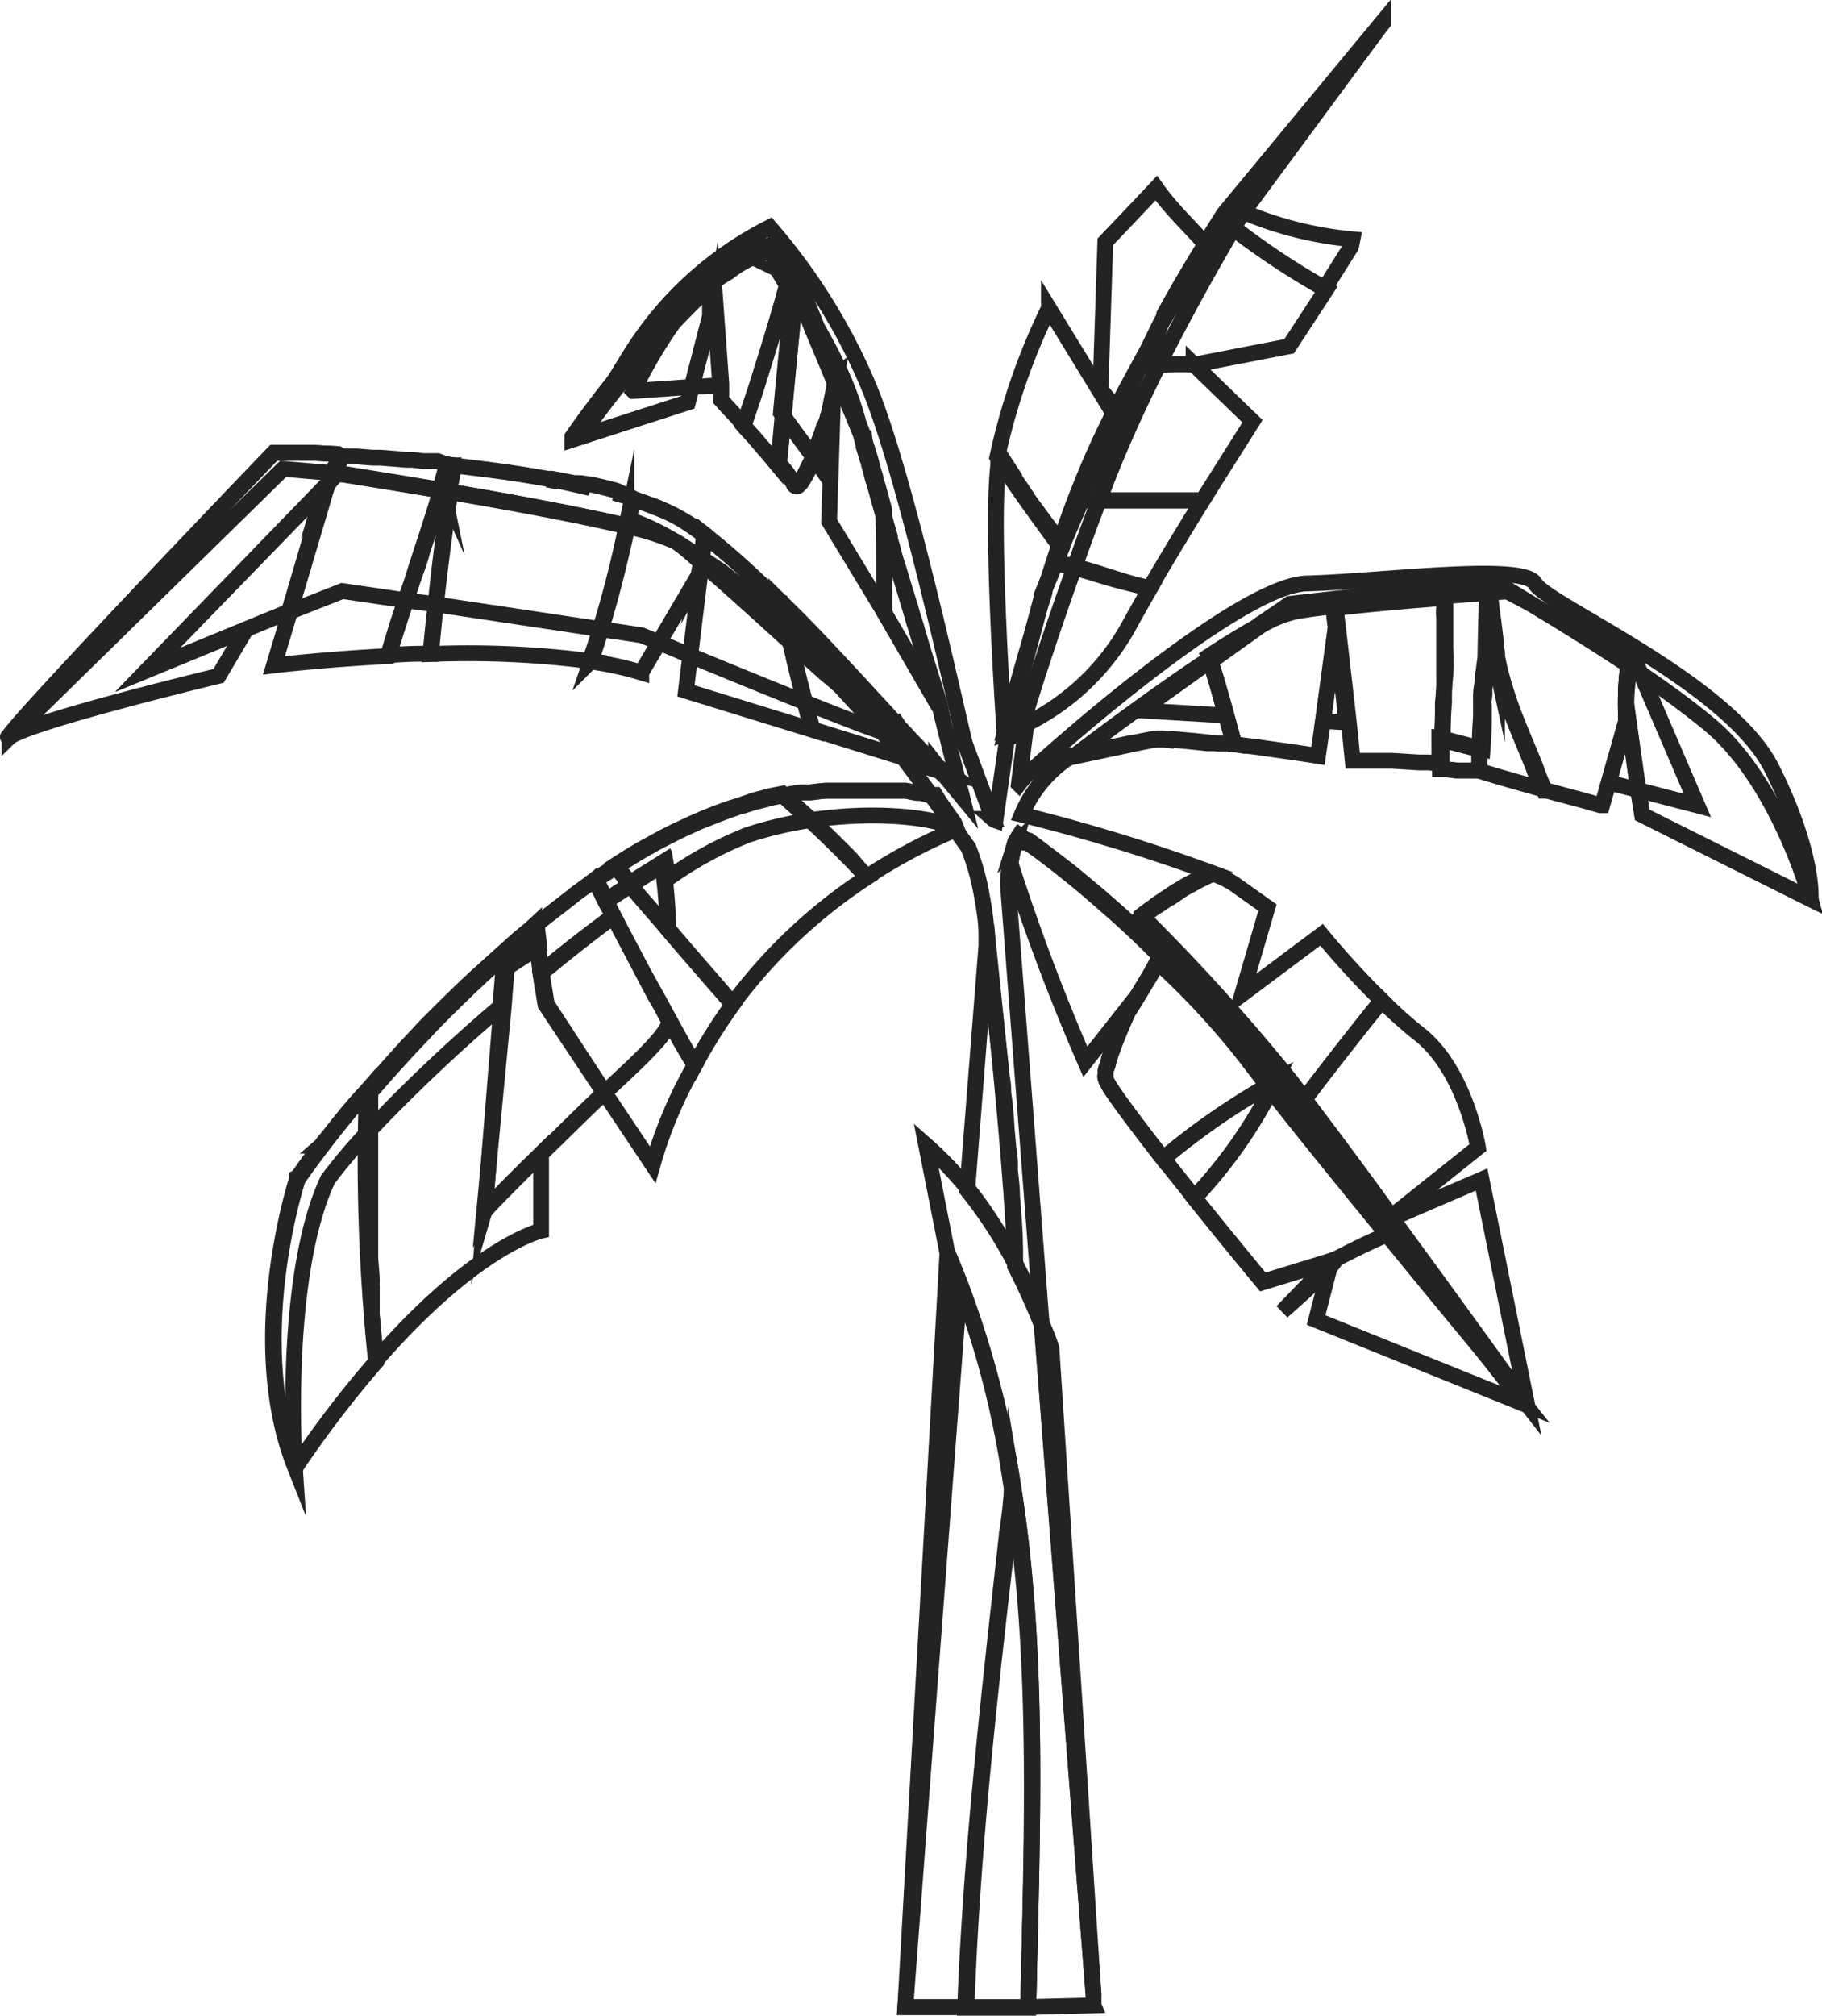 <svg xmlns="http://www.w3.org/2000/svg" viewBox="0 0 86.54 95.7"><defs><style>.cls-1{fill:none;stroke:#232323;stroke-miterlimit:10;stroke-width:0.75px;}</style></defs><title>Zasób 1</title><g id="Warstwa_2" data-name="Warstwa 2"><g id="Warstwa_1-2" data-name="Warstwa 1"><path class="cls-1" d="M37.74,13.83c-.18,1.86-.37,3.77-.54,5.63-.08.89-.17,1.77-.26,2.63l-.4-.48c-.06-.07-.12-.15-.19-.22l-.54-.63-.3-.33-.14-.15-.06-.07c.23-.68.46-1.36.67-2,.51-1.61,1-3.2,1.45-4.85Z"/><path class="cls-1" d="M33.92,14.29l.29,4-1.36.08-2.77.19a23,23,0,0,1,3-4.67h0a4.58,4.58,0,0,1,1.39-1.16q-.36.25-.69.54V15Z"/><path class="cls-1" d="M39.73,17.89c-.11.59-.24,1.17-.35,1.76v-.07a2,2,0,0,0,.08-.26v-.16h0l-.11,3.55c-.24-.35-.51-.72-.79-1.11h0l-1.47-2c.17-1.86.36-3.77.54-5.63l-.31-.51-.41-.69a2.82,2.82,0,0,1,.73.51l1,2.49c.3.72.64,1.51.94,2.25Z"/><path class="cls-1" d="M15.12,24.2l.11-.17-1.49,5-2.07.85L7,31.8,15.53,23A8.24,8.24,0,0,0,15.12,24.2Z"/><path class="cls-1" d="M42.37,34.88a3.07,3.07,0,0,1-.61-.18c-.77-.26-2.09-.78-3.59-1.38-1.82-.73-3.88-1.57-5.42-2.21L31.3,30.5l-.83-.34-1.94-.29-7.86-1.18h0l-1.41-.19-3-.44-2.54,1,1.47-5-.11.17a11.2,11.2,0,0,1,.41-1.15L16,22.5h.12c.49.09,2.4.38,4.73.78l.42.07c2.84.48,6.2,1.1,8.44,1.63h0a11.53,11.53,0,0,1,2.3.7.61.61,0,0,1,.14.07,11.43,11.43,0,0,1,1,.83h0c1.07.91,2.62,2.31,4.17,3.72h0L39.22,32h0A42.43,42.43,0,0,1,42.37,34.88Z"/><path class="cls-1" d="M31.78,48.5c0,.56-1.68,2.09-3.08,3.39L25.91,47.7l-.24-1.48c1.17-1,2.35-1.89,3.46-2.72.43.84.88,1.68,1.32,2.52l.65,1.24A11.45,11.45,0,0,1,31.78,48.5Z"/><path class="cls-1" d="M48.22,60a21.23,21.23,0,0,0-2.28-3.5l.91-11.59v-1C46.87,44.5,48.06,54.9,48.22,60Z"/><path class="cls-1" d="M48.08,70.33c0,.78-.1,1.55-.17,2.33-.88,7.54-1.74,15.09-2,22.63H43L45.59,61A46.68,46.68,0,0,1,48.08,70.33Z"/><path class="cls-1" d="M48.08,70.33c1.33,8.08.94,16.58.76,25h-3c.29-7.54,1.16-15.09,2-22.63A22.13,22.13,0,0,0,48.08,70.33Z"/><path class="cls-1" d="M54.92,8.93c-1.25,1.33-2.42,2.55-2.42,2.55l-.23,7a9.29,9.29,0,0,0,.93,1.06c.83-1.92,1.61-3.6,2-4.34.32-.57,1.18-1.81,2.29-3.33C56.69,10.91,55.67,10,54.92,8.93Z"/><path class="cls-1" d="M53.2,19.57a9.38,9.38,0,0,1-.93-1.07v.13l-2.45-4a31,31,0,0,0-2.45,7.07c.94,1.5,2,2.9,3,4.29C51.17,24.24,52.24,21.75,53.2,19.57Z"/><path class="cls-1" d="M50.44,26l-.29.71h0l-.24.59-.38.91h0a.11.11,0,0,0,0,.08l-1.71,6.47-.11,0h0s-.66-9.37-.3-12.64a1.29,1.29,0,0,1,.08-.54c.22.36.45.71.68,1.06v.05c.21.32.44.64.67,1l.08.12c.22.3.45.6.67.91l.75,1Z"/><path class="cls-1" d="M59.49,20l-2.8-2.71h0a21.44,21.44,0,0,0-2.53.07c-.82,1.8-1.88,4.26-2.78,6.39h5.74C58.44,21.66,59.49,20,59.49,20Z"/><path class="cls-1" d="M54.63,27.92c-.39.68-.76,1.34-1.09,1.94a11.31,11.31,0,0,1-5.06,4.64c-.24.11-.47.21-.71.3l1.71-6.47a.11.11,0,0,1,0-.08h0l.37-.91c.07-.17.17-.37.24-.59h0a8.23,8.23,0,0,1,.86.19,3.45,3.45,0,0,1,.46.12l.45.13A26.23,26.23,0,0,0,54.63,27.92Z"/><path class="cls-1" d="M51.37,23.77c-.49,1.12-.92,2.14-1.24,2.93,1.57.25,3,.92,4.48,1.22.8-1.38,1.7-2.85,2.5-4.15Z"/><path class="cls-1" d="M55.22,15.23a19.74,19.74,0,0,0-1,2.15,21.21,21.21,0,0,1,2.52-.07l4.49-.87L63,13.73a36,36,0,0,1-4.51-3A46.86,46.86,0,0,0,55.22,15.23Z"/><path class="cls-1" d="M64.24,11.36A17.4,17.4,0,0,1,58.91,10l-.51.71a36,36,0,0,0,4.51,3l1.26-2Z"/><path class="cls-1" d="M65.63,47.5c-1.26,1.56-2.48,3.13-3.68,4.69l-.35.45-1-1.31-.05-.08h0l-.06-.07-.06-.07L60.37,51h0L60.3,51,60,50.6l-.12-.15-.18-.2-.13-.14a1,1,0,0,0-.13-.15L59,49.48l-.71-.78-.44-.48-.14-.16-.33-.36a1.29,1.29,0,0,1-.16-.18,2.31,2.31,0,0,1-.34-.36l-.07-.07L56.7,47l-.12-.13-1.34-1.4L55,45.16c-.41-.41-.84-.82-1.26-1.22l.56-.44c.17-.14.35-.27.54-.4L55,43l.18-.12.46-.31c.15-.1.3-.2.46-.29a3.59,3.59,0,0,1,.47-.27l.38-.21.66-.32a4.84,4.84,0,0,1,1,.48l1.59,1.13L59,47.2l3.77-2.82A40.32,40.32,0,0,0,65.63,47.5Z"/><path class="cls-1" d="M66.2,57.67l4-3.19s-.61-3.75-2.87-5.45a20.59,20.59,0,0,1-1.7-1.53q-2.09,2.58-4,5.14L65.83,58A3.92,3.92,0,0,0,66.2,57.67Z"/><path class="cls-1" d="M70.37,56s-4.38,1.87-4.6,2l6.76,8.67Z"/><path class="cls-1" d="M48.69,39.85l.19.14c-.06-.05-.62-.07-.67.09a1.4,1.4,0,0,1,.2-.43Z"/><path class="cls-1" d="M63.24,59.85h0l-3.26,1s-1.57-1.89-3.26-4L55.24,55c-1.12-1.44-2.12-2.76-2.54-3.42l-.1-.18a.65.65,0,0,1-.09-.23.22.22,0,0,1,0-.16v-.08h0a.6.6,0,0,1,.05-.28,1.82,1.82,0,0,0,.11-.39l.09-.27.14-.39c.23-.6.5-1.23.68-1.62h0c.24-.37.48-.76.71-1.15l.35-.58.33-.61.14-.25,1.34,1.4h0a1.79,1.79,0,0,1,.23.25h0l.07.07.24.27.26.27.33.36.14.16.44.48.71.78.42.48.13.15.13.14.18.2.12.15.31.36a.13.13,0,0,1,.06.07h0l.06.08.06.07.06.07h0l.06.08,1,1.31L65.65,58l.35.45,6.14,7.88.08.09.06.09.06.06.08.1-9.91-4Z"/><path class="cls-1" d="M48.84,95.29c.18-8.38.57-16.88-.76-25a46.68,46.68,0,0,0-2.49-9.38c-.19-.49-.39-1-.6-1.46l-1-5.08a17.39,17.39,0,0,1,1.93,2,20.71,20.71,0,0,1,2.28,3.56,30.73,30.73,0,0,1,1.27,2.8l2.47,31.94v.47a.09.09,0,0,0,0,.07Z"/><path class="cls-1" d="M49.94,64s1.73,26.53,2,30.77L49.47,62.81A11,11,0,0,1,49.94,64Z"/><path class="cls-1" d="M48.84,95.29H43l2-35.8c.21.49.41,1,.6,1.46A46,46,0,0,1,48,70.33C49.37,78.41,49,86.91,48.84,95.29Z"/><path class="cls-1" d="M63.44,29.76h0l-.6,4.46-.24,1.67s-.8-.13-1.9-.28l-.51-.07-.47-.07-.5-.06-.53-.07h-.07c-.14-.46-.27-.92-.39-1.37s-.33-1.18-.5-1.77c-.08-.26-.16-.52-.25-.78h0l2.38-1.7a5.91,5.91,0,0,1,1.6-.67c.45-.09,1.1-.18,1.85-.26C63.37,29.07,63.37,29.41,63.44,29.76Z"/><polygon class="cls-1" points="63.95 34.3 62.84 34.23 63.45 29.77 63.45 29.76 63.95 34.3"/><path class="cls-1" d="M57.74,32.2c.17.59.34,1.18.5,1.77l-4.06-.24,3.3-2.36h0Z"/><path class="cls-1" d="M73.37,37.5c-1.24-.35-2.52-.71-3.09-.9v-1q0-.78.06-1.56v-.89a2.9,2.9,0,0,1,.06-.66c.06-.22,0-.39.06-.59l.09-.7c0-.28.07-3.24.09-3.07s.26,2.14.28,2.29a1.48,1.48,0,0,1,0,.3,1.12,1.12,0,0,0,.06.42l.06.28.06.28a19.11,19.11,0,0,0,.66,2.11c.32.83.67,1.64,1,2.45.08.21.16.42.23.62S73.26,37.27,73.37,37.5Z"/><path class="cls-1" d="M70.7,27.6l.81.43-3,.22c-1.66.13-3.69.3-5.26.49-.75.08-1.4.17-1.85.26a5.91,5.91,0,0,0-1.6.67l1.46-1Z"/><path class="cls-1" d="M80.62,38.24l-2.85-.74-1.36-.35.83-2.92h0a14.77,14.77,0,0,1,.09-2.66c-1.7-1.13-3.39-2.16-4.48-2.82l4.75,2.47.33.76Z"/><path class="cls-1" d="M68.37,35.09l1.89.49v1h-.41l-.29,0h-.39l-.49-.06h-.29C68.37,35.87,68.37,35.5,68.37,35.09Z"/><path class="cls-1" d="M65.7,1v.08l-.08.1-.06.07L59.1,10l-.07.09-.42.7c-.68,1.15-2.11,3.61-3.56,6.51-.91,1.81-1.83,3.8-2.57,5.73-.09.24-.19.47-.27.7-.42,1.09-.8,2.14-1.15,3.13-1.58,4.39-2.53,7.63-2.53,7.63-.24.11-.47.21-.71.3l-.11,0h0l.09-.36c.24-.9.91-3.41,1.77-6.17a.11.11,0,0,1,0-.08h0c.25-.8.51-1.61.77-2.41s.65-1.88,1-2.73A39.2,39.2,0,0,1,53,19.4c.7-1.33,1.38-2.57,2.06-3.79a.09.09,0,0,0,0-.07h0l.24-.43V15h0v-.08c.65-1.19,1.28-2.24,1.78-3.06.22-.35.4-.67.56-.93l.49-.78Z"/><path class="cls-1" d="M34.42,12.74q-.36.26-.69.54V15l-.88,3.4-.18.7-5.48,1.77v-.13A46.84,46.84,0,0,1,33,13.9h0A4.64,4.64,0,0,1,34.42,12.74Z"/><path class="cls-1" d="M41,20.9c-.09-.24-.63-1.54-1.24-3-.11.59-.24,1.17-.35,1.76h0a.3.3,0,0,1-.06.18,3.14,3.14,0,0,0-.19.5l-.06.19h0c-.09.28-.2.55-.32.83v.1h0c-.08.2-.17.41-.26.59a1.53,1.53,0,0,0-.11.25,2.7,2.7,0,0,1-.15.29c-.06.09-.09.16-.14.23l-.07.11-.12.12a.11.11,0,0,1-.2-.05,1.17,1.17,0,0,0-.17-.28h0c-.08-.13-.17-.25-.26-.37L37,22c.09-.86.17-1.74.26-2.63.17-1.86.36-3.77.54-5.63l-.31-.51-.41-.69a2.82,2.82,0,0,1,.73.51l1,2.49c.38.67.72,1.3,1,1.91a15,15,0,0,1,1,2.77A2.8,2.8,0,0,0,41,20.9Z"/><path class="cls-1" d="M33.73,13.28V15l-.88,3.4-.18.7-5.48,1.77v-.13A46.84,46.84,0,0,1,33,13.9h0A6.64,6.64,0,0,0,33.73,13.28Z"/><path class="cls-1" d="M37.44,13.32C37,15,36.49,16.56,36,18.17c-.21.68-.44,1.36-.67,2l-.22-.24L35,19.8l-.24-.25L34.26,19v-.78l-.29-4-.2.69v-1.7l.7-.54h0a5.38,5.38,0,0,1,2-1l.55.91Z"/><path class="cls-1" d="M39.81,17.5a.54.54,0,0,1-.08.34h0c-.11.59-.24,1.17-.35,1.76h0l-.06.16a1.55,1.55,0,0,1-.19.5l-.06.19h0c-.09.28-.2.55-.32.83v.1h0c-.08.2-.17.41-.26.59a1.53,1.53,0,0,0-.11.25,2.7,2.7,0,0,1-.15.29c-.06.09-.09.16-.14.23l-.07.11L37.9,23a.11.11,0,0,1-.2,0,1.17,1.17,0,0,0-.17-.28h0c-.08-.13-.17-.25-.26-.37L37,22c.09-.86.17-1.74.26-2.63.17-1.86.36-3.77.54-5.63.38.64.73,1.24,1,1.8S39.51,16.93,39.81,17.5Z"/><path class="cls-1" d="M39.37,19.67Z"/><path class="cls-1" d="M42,27.36v1.71l-2.62-4.32.07-2.12.11-3.55h0v.16a2,2,0,0,1-.08.26v.07c.11-.59.23-1.17.34-1.76.63,1.47,1.16,2.77,1.24,3h0a2,2,0,0,0,.13.49l.06.2a1.18,1.18,0,0,0,.1.34l.16.61a.81.81,0,0,1,.07.22h0a1.43,1.43,0,0,0,.11.39L42,24.2C42,25.35,42,26.37,42,27.36Z"/><path class="cls-1" d="M41,20.9c-.09-.24-.63-1.54-1.24-3h0a.54.54,0,0,1,.08-.34,15,15,0,0,1,1,2.77C40.85,20.5,40.91,20.67,41,20.9Z"/><path class="cls-1" d="M44.7,33.71l-.23-.37L42,29.08h0V27.37c0-1,0-2-.05-3,.1.36.21.71.31,1.08v.1c.06.21.13.43.18.65s.13.45.2.67c.21.68.41,1.37.61,2,.08.29.16.57.25.83.15.54.31,1.05.45,1.52C44.37,32.55,44.66,33.5,44.7,33.71Z"/><path class="cls-1" d="M59.85,29.67l-2.37,1.7-.08-.21C58.28,30.58,59.13,30.06,59.85,29.67Z"/><path class="cls-1" d="M58.63,35.34l-.35-.05h-.43l-.5,0-.67-.07c-.44-.05-.84-.08-1.16-.09h-.15a2.62,2.62,0,0,0-.56,0c-.58.1-2.37.49-3.83.8h0c.51-.4,3.67-2.8,6.47-4.65l.08.21h0c.09.26.17.52.25.78.17.59.34,1.18.5,1.77S58.49,34.88,58.63,35.34Z"/><path class="cls-1" d="M68.59,29.28v2.84a8.25,8.25,0,0,1-.06,1.24,16.76,16.76,0,0,1-.06,1.73v1.17l-.6-.06H67.4l-1.28-.08H64.25l-.17-1.7s-.59-5.22-.64-5.55c1.57-.19,3.6-.36,5.26-.49A2,2,0,0,0,68.59,29.28Z"/><path class="cls-1" d="M77.24,34.22h0l-.83,2.92-.31,1.09H76l-.52-.15-.36-.1-.41-.11-.23-.06-.73-.2-.27-.07-.12,0c-.07-.21-.15-.41-.24-.62l-.23-.62c-.33-.81-.68-1.62-1-2.45a19.11,19.11,0,0,1-.66-2.11l-.06-.28-.06-.28a1,1,0,0,0-.06-.42c0-.13,0-.2,0-.3s-.28-2.15-.28-2.29,0,2.79-.08,3.07l-.09.7a2,2,0,0,1-.06.59c-.06.2,0,.44-.06.66s0,.22,0,.33V34q0,.78-.06,1.56l-1.89-.49a16.57,16.57,0,0,1,.06-1.73,8.58,8.58,0,0,1,.06-1.24,10.73,10.73,0,0,0,0-1.39V28.3l2.94-.22h0l1.26.66.08.05c1.09.66,2.78,1.69,4.48,2.82A14.26,14.26,0,0,0,77.24,34.22Z"/><path class="cls-1" d="M68.37,35.09l1.89.49v1h-.41l-.29,0h-.39l-.49-.06h-.29C68.37,35.87,68.37,35.5,68.37,35.09Z"/><path class="cls-1" d="M72.78,28.69,71.52,28h.12Z"/><path class="cls-1" d="M86,42.69l-8-4-.2-1.19L77.32,34l-.07.23a13.13,13.13,0,0,1,.09-2.66l.6.41c1.19.81,2.34,1.65,3.26,2.42C84.49,37.14,86,42.69,86,42.69Z"/><path class="cls-1" d="M55.13,45.38l-.14.25-.33.61-.35.58c-.23.39-.47.78-.71,1.15a3.15,3.15,0,0,0,.18-.39l-2.23,2.83A99.27,99.27,0,0,1,48,41a7.66,7.66,0,0,1,.21-1c0-.16.61-.14.67-.09.56.41,1.24.93,2,1.52l.53.44.54.45c.19.16.38.31.56.48.38.32.75.66,1.13,1s.85.81,1.26,1.22Z"/><path class="cls-1" d="M60.56,51.35l-.32.21a30.1,30.1,0,0,0-5,3.46c-1.12-1.44-2.12-2.76-2.54-3.42l-.1-.18a.65.65,0,0,1-.09-.23.22.22,0,0,1,0-.16V51h0a.6.6,0,0,1,.05-.28,1.82,1.82,0,0,0,.11-.39l.09-.27.14-.39c.23-.6.5-1.23.68-1.62h0c.24-.37.48-.76.71-1.15l.35-.58.33-.61.14-.25,1.34,1.4h0l.12.12.11.13h0l.07.07.24.27.1.09.16.18.33.36.14.16.44.48.71.78.42.48.13.15.13.14.18.2.12.15.31.36a.13.13,0,0,1,.06.07h0l.06.08.06.07.06.07h0Z"/><path class="cls-1" d="M56.72,56.86a22.4,22.4,0,0,0,3.84-5.52A35.75,35.75,0,0,0,55.26,55C55.73,55.62,56.24,56.25,56.72,56.86Z"/><path class="cls-1" d="M66.15,58.5l-5.59-7.14h0a22.4,22.4,0,0,1-3.84,5.52c1.69,2.12,3.26,4,3.26,4l3.27-1h0C64.22,59.37,65.17,58.9,66.15,58.5Z"/><path class="cls-1" d="M63.24,59.85,60.9,62.27S64.22,59.37,63.24,59.85Z"/><path class="cls-1" d="M16.67,21.66h0Z"/><path class="cls-1" d="M21.27,22.07c-.08.29-.16.59-.25.89a.38.38,0,0,0,0,.15v.06a.17.17,0,0,0,0,.1c-2.33-.4-4.24-.69-4.73-.78h-.42a7,7,0,0,1,.41-.82h.64l.79.06h.38l1.21.1h.29l.49.06h.7Z"/><path class="cls-1" d="M16.2,22.5c.49.09,2.4.38,4.73.78-.29,1-.6,1.95-.92,2.92-.1.33-.22.65-.32,1s-.29.86-.43,1.29-.3.88-.44,1.33l-.4,1.33h0c-3.09.16-5.41.44-5.41.44l.75-2.5,1.48-5-.11.17a7.87,7.87,0,0,1,.41-1.15c.08-.2.16-.4.25-.59h.42Z"/><path class="cls-1" d="M21.27,22.07c-.08.29-.15.59-.24.89a.38.38,0,0,0,0,.15A.38.38,0,0,1,21,23Z"/><path class="cls-1" d="M33.44,25.35a6.5,6.5,0,0,1-.13,1.09.29.29,0,0,1,0,.13,3.73,3.73,0,0,1-.09.67L31.3,30.5l-.84,1.43A15.73,15.73,0,0,0,28,31.4c.19-.51.35-1,.5-1.53.5-1.61.91-3.25,1.25-4.89a1.61,1.61,0,0,1,.1-.36c.06-.32.13-.63.2-.94h0c.25.08.5.16.73.25a6.16,6.16,0,0,1,.67.26,8.2,8.2,0,0,1,1.1.57A7.81,7.81,0,0,1,33.44,25.35Z"/><path class="cls-1" d="M26.24,22.77H26l.55.1Z"/><path class="cls-1" d="M27.65,23.05h-.14l.53.12Z"/><path class="cls-1" d="M21.37,23.34c2.84.48,6.2,1.1,8.44,1.63-.35,1.64-.76,3.28-1.25,4.89-.16.52-.32,1-.5,1.53a45.13,45.13,0,0,0-7.62-.34c.08-.8.16-1.59.25-2.37h0C20.87,26.89,21.1,25.12,21.37,23.34Z"/><path class="cls-1" d="M30.08,23.66h0l-.66-.19A4.58,4.58,0,0,1,30.08,23.66Z"/><path class="cls-1" d="M21.52,22.09h0a5.27,5.27,0,0,1-.13.9v.34c-.25,1.78-.48,3.55-.68,5.34h0q-.13,1.17-.24,2.37a18.35,18.35,0,0,0-2,.07h0c.13-.45.27-.89.41-1.33s.29-.89.43-1.33.28-.86.43-1.29a8.66,8.66,0,0,0,.32-1c.34-1,.64-1.94.92-2.92v-.31c.09-.3.17-.6.25-.89Z"/><path class="cls-1" d="M33.44,25.35c-.06.64-.13,1.27-.25,1.89l.09-.17-.7,5.73,6,1.85c-.59-2-1-4-1.49-6A39.24,39.24,0,0,0,33.44,25.35Z"/><path class="cls-1" d="M44.69,36.5,44,36.29,43,36h0L38.6,34.63l-.37-1.33c-.07-.26-.13-.52-.2-.78s-.15-.6-.22-.9-.21-.89-.3-1.33a2,2,0,0,1-.09-.35l-.3-1.34.66.65c1,1,1.92,2,2.8,2.94h0l.08.09.49.53c.2.23.41.44.6.65h0l.36.39c.19.21.38.42.56.6a.8.8,0,0,0,.15.17l.15.16.3.33.29.3.25.27.11.1.1.1h0l.29.27.15.14A.93.93,0,0,0,44.69,36.5Z"/><path class="cls-1" d="M16.19,21.63h0a7,7,0,0,0-.41.82c-.09.19-.17.39-.25.59L7,31.82l4.68-1.93-1.3,2.2S1.51,34.22.44,35c-.09,0-.09,0,0-.08C1.37,33.6,13,21.5,13,21.5h1.92l1.13.06Z"/><path class="cls-1" d="M17.42,51.8C15.35,54.21,14.14,56,14.14,56s-2.49,7.61-.1,13.66a51.21,51.21,0,0,1,3.82-5A92.93,92.93,0,0,1,17.42,51.8Z"/><path class="cls-1" d="M28.71,51.87c-1,.92-2.05,2-3,2.9-1.47,1.44-2.65,2.64-2.68,2.74l.78-9.72L24,45.86l1.54-1c.07.45.13.89.19,1.33l.24,1.48Z"/><path class="cls-1" d="M25.7,54.77v3.66s-3.1.71-7.82,6.14l-.13-1.17h0l-.09-1V61.07a.67.67,0,0,1,0-.2h0c0-.39-.05-.77-.07-1.16V51.86c.74-.86,1.59-1.81,2.54-2.8.15-.16.31-.34.47-.5.52-.53,1.06-1.06,1.62-1.6.23-.23.47-.44.7-.66l2-1.8c.19-.17.4-.33.6-.49,0,.3.07.61.09.93l-1.54,1-.15,1.93L23,57.5C23.05,57.41,24.23,56.21,25.7,54.77Z"/><path class="cls-1" d="M33,50.57a20.93,20.93,0,0,0-2,4.73l-2.29-3.43-2.79-4.19-.24-1.48c1.17-1,2.35-1.89,3.46-2.72.43.84.88,1.68,1.32,2.52l.65,1.24c.24.42.45.83.68,1.24C32.17,49.18,32.56,49.88,33,50.57Z"/><path class="cls-1" d="M34.8,47.69A25.54,25.54,0,0,0,33,50.57c-.4-.69-.79-1.39-1.17-2.09-.23-.41-.44-.82-.68-1.24L30.46,46c-.44-.84-.89-1.68-1.32-2.52l-.39-.72L29.93,42l.47.57c.45.52.9,1,1.34,1.58C32.74,45.33,33.77,46.5,34.8,47.69Z"/><path class="cls-1" d="M29.93,42l-1.18.77c-.16-.32-.33-.64-.5-1,.26-.18.53-.35.8-.52a.15.15,0,0,1,.09-.06l.09-.06h0Z"/><path class="cls-1" d="M31.74,44.14l-1.37-1.58L29.9,42l1.59-1a7.21,7.21,0,0,0,.06.79C31.61,42.27,31.69,43.2,31.74,44.14Z"/><path class="cls-1" d="M41.17,41.66a24.91,24.91,0,0,0-6.37,6c-1-1.18-2.06-2.36-3.06-3.56,0-.94-.11-1.81-.15-2.4s-.06-.79-.06-.79l-1.6,1-.7-.83h0c.51-.33,1-.64,1.56-.94l.69-.38.6-.3.84-.39.58-.25q.66-.27,1.29-.48l.45-.14L35.8,38l.54-.14.26-.07.56-.11,1.27,1.15c.6.56,1.19,1.13,1.77,1.72l.22.22Z"/><path class="cls-1" d="M45.45,39.39h-.07a26,26,0,0,0-4.2,2.24l-.75-.78-.22-.22c-.58-.59-1.17-1.16-1.77-1.72l-1.27-1.15h0l.83-.14h.42c.27,0,.54-.06.8-.08H43l.55.11h.18l.45.12h.23l.91,1.29Z"/><path class="cls-1" d="M30.08,23.67c-.07.31-.14.62-.2.94a.5.5,0,0,1-.1.36c-2.24-.53-5.59-1.15-8.43-1.63V23a7.51,7.51,0,0,1,.13-.9h.08l1.24.15,1.22.16.86.13.6.1.52.09h.2l.34.06.36.07.39.08a.6.6,0,0,1,.19,0h.13L28,23h.06c.35.08.67.15,1,.24a1.38,1.38,0,0,1,.27.08Z"/><path class="cls-1" d="M16.19,21.64a7,7,0,0,0-.41.82l-2.33-.2L.45,35v-.08C1.37,33.6,13,21.5,13,21.5h1.92l1.13.06Z"/><path class="cls-1" d="M21.52,22.1a5.27,5.27,0,0,1-.13.9H21c.09-.3.16-.6.25-.89Z"/><path class="cls-1" d="M29.19,23.4l.24.08a1.38,1.38,0,0,0-.27-.08Z"/><path class="cls-1" d="M44.67,36.5,44,36.29,43,36h0l-1.15-1.29L39.37,32h0c-.64-.69-1.31-1.39-2-2a24.43,24.43,0,0,0-3.13-2.89c-.32-.21-.63-.41-.94-.63l-1.08-.7-.14-.07a11.67,11.67,0,0,0-2.23-1.06l.21-.94c.25.08.5.15.72.24l.67.26a7.15,7.15,0,0,1,1.1.57c.27.18.57.38.86.61s.56.44.85.69c.45.37.91.78,1.39,1.23l.57.52.37.36,1.13,1.12c1,1,1.92,2,2.8,2.93v.06l.08.09.49.53.61.66h0l.35.39.56.61.15.16c.05,0,.09.11.15.16a3.26,3.26,0,0,0,.31.33c.09.11.19.2.27.3a1.66,1.66,0,0,1,.26.27l.11.1.1.1h0l.29.27a1.44,1.44,0,0,1,.15.14Z"/><path class="cls-1" d="M29.14,43.5c-1.11.83-2.29,1.76-3.46,2.72-.06-.44-.12-.88-.19-1.33s-.06-.63-.09-.93c.22-.19.46-.37.69-.55.42-.33.85-.65,1.28-1l.66-.48c.22-.16.14-.09.21-.15.17.32.34.64.5,1Z"/><path class="cls-1" d="M25.37,43.94c0,.3.07.61.09.93l-1.54,1-.16,1.93a79.73,79.73,0,0,0-6.4,6.07A26.48,26.48,0,0,0,15.57,56C13.39,60.66,14,69.62,14,69.62c-2.39-6.05.11-13.66.11-13.66h0V55.9a.16.16,0,0,0,.07-.07l.08-.11.1-.14h0l.07-.11c.07-.09.13-.18.2-.26a.58.58,0,0,1,.11-.15c.12-.17.25-.34.41-.53l.09-.13a.41.41,0,0,0,.1-.13c.08-.11.18-.22.28-.34.46-.59,1-1.28,1.67-2s1.59-1.81,2.54-2.8c.15-.16.31-.34.47-.5.52-.53,1.06-1.06,1.62-1.6.23-.23.47-.44.7-.66l2-1.8C25,44.26,25.2,44.1,25.37,43.94Z"/><path class="cls-1" d="M45.37,39.32c-1.09-.54-3.88-.83-6.88-.38a17.94,17.94,0,0,0-3,.71,17.87,17.87,0,0,0-3.81,2.09,4.25,4.25,0,0,0-.06-.78L30,42l-1.18.77c-.16-.32-.33-.64-.5-1,.26-.18.53-.35.8-.52a.15.15,0,0,1,.09-.06l.09-.06h0c.51-.32,1-.64,1.56-.94.23-.14.46-.26.7-.38l.58-.3.84-.39c.2-.09.39-.17.59-.24.44-.18.87-.35,1.29-.49a3,3,0,0,1,.45-.14l.55-.17.56-.14.26-.07.56-.11h0l.83-.14h.41a6.94,6.94,0,0,1,.81-.08h3.74l.48.09h.24l.45.11h.22Z"/><path class="cls-1" d="M86,42.69l-8-4-.18-1.19L77.32,34l-.07.23a13.13,13.13,0,0,1,.09-2.66c-1.69-1.13-3.39-2.17-4.49-2.82l-.08-.05L71.51,28l-1.09.07-1.86.14c-1.66.14-3.69.31-5.26.5-.75.08-1.4.17-1.85.26a5.91,5.91,0,0,0-1.6.67l-2.37,1.7a.06.06,0,0,0,0,.06c.08.26.17.51.24.77.19.59.33,1.18.51,1.77s.26.92.39,1.36h-.77l-.51-.06-.67-.07-1.16-.1h-.14a2.62,2.62,0,0,0-.56,0l-.66.13-.38.08h-.08l-.46.1-1.18.25L51,35.88H50.9a6.1,6.1,0,0,0-2.37,2.8,86.41,86.41,0,0,1,9,2.75c-.22.09-.45.2-.66.31l-.38.21a3.47,3.47,0,0,0-.46.27,3.15,3.15,0,0,0-.47.3c-.16.09-.31.2-.46.3l-.18.12-.17.13c-.19.13-.37.27-.54.4a95.22,95.22,0,0,1,7.13,7.89l.65.87h0c1.18,1.55,2.66,3.54,4.13,5.57h0v.05c2.87,3.92,5.73,7.88,6.3,8.69h0l-.06-.06v0l-.09-.09-.18-.23c-1-1.23-3.62-4.36-6.2-7.54-2.13-2.61-4.27-5.24-5.53-6.87h0c0-.05-.07-.11-.11-.15h0c-.48-.61-.82-1.06-1-1.3A36.65,36.65,0,0,0,55,45.7l.14-.25-.26-.26c-.42-.43-.84-.83-1.27-1.23s-.75-.68-1.12-1l-.56-.49L51.38,42l-.53-.43c-.74-.6-1.42-1.12-2-1.52-.06-.06-.62-.08-.67.08a7.66,7.66,0,0,0-.21,1,2.43,2.43,0,0,0-.08.47,3.11,3.11,0,0,0,0,.61l1.59,20.7a30.73,30.73,0,0,0-1.27-2.8v-.49a4.51,4.51,0,0,0,0-.52c0-.73-.08-1.51-.14-2.33,0-.41-.06-.82-.1-1.24h0a4.39,4.39,0,0,0-.07-1l-.09-1h0a15.29,15.29,0,0,0-.16-1.66,2.84,2.84,0,0,0-.06-.71c-.37-3.52-.71-6.43-.71-6.43v-.26a14.36,14.36,0,0,0-.23-1.85A11.65,11.65,0,0,0,46,40.25l-.54-.75-.06-.1-.92-1.3h0L43,36.1l1,.32.7.21h0l1,1.21-1-4h0c0-.2-.35-1.16-.74-2.49-.14-.47-.3-1-.45-1.52-.09-.26-.17-.54-.25-.83-.2-.65-.4-1.34-.61-2-.07-.22-.13-.45-.2-.67s-.12-.44-.18-.65v-.1c-.1-.37-.21-.72-.31-1.08l-.32-1.14a1.9,1.9,0,0,0-.11-.39h0c0-.08,0-.15-.07-.22l-.16-.61a1.33,1.33,0,0,0-.1-.34l-.06-.2a2,2,0,0,0-.13-.49h0c-.06-.23-.11-.42-.14-.59a15,15,0,0,0-1-2.77c-.3-.61-.64-1.24-1-1.91l-1-2.49a2.82,2.82,0,0,0-.73-.51l-.55-.91a5.38,5.38,0,0,0-2,1h0a4.58,4.58,0,0,0-1.39,1.16h0a46.84,46.84,0,0,0-5.76,6.82c.17-.3.74-1.2,2.53-4.12a16.57,16.57,0,0,1,6.59-6,28.29,28.29,0,0,1,4.61,7.34c1.76,4.05,4.08,14.8,4.66,17.17l1.33,3.58a.35.35,0,0,0,.12.07l.55-3.86L48,35c.16-.06.4-.15.71-.3l-.32,2.53a4.77,4.77,0,0,1,.73-.76c.07-.06,2.46-2.24,5.26-4.4s6-4.32,7.69-4.37c3.4-.08,10.3-1,10.84,0s9.2,4.7,11.24,8.77S86,42.69,86,42.69Z"/></g></g></svg>